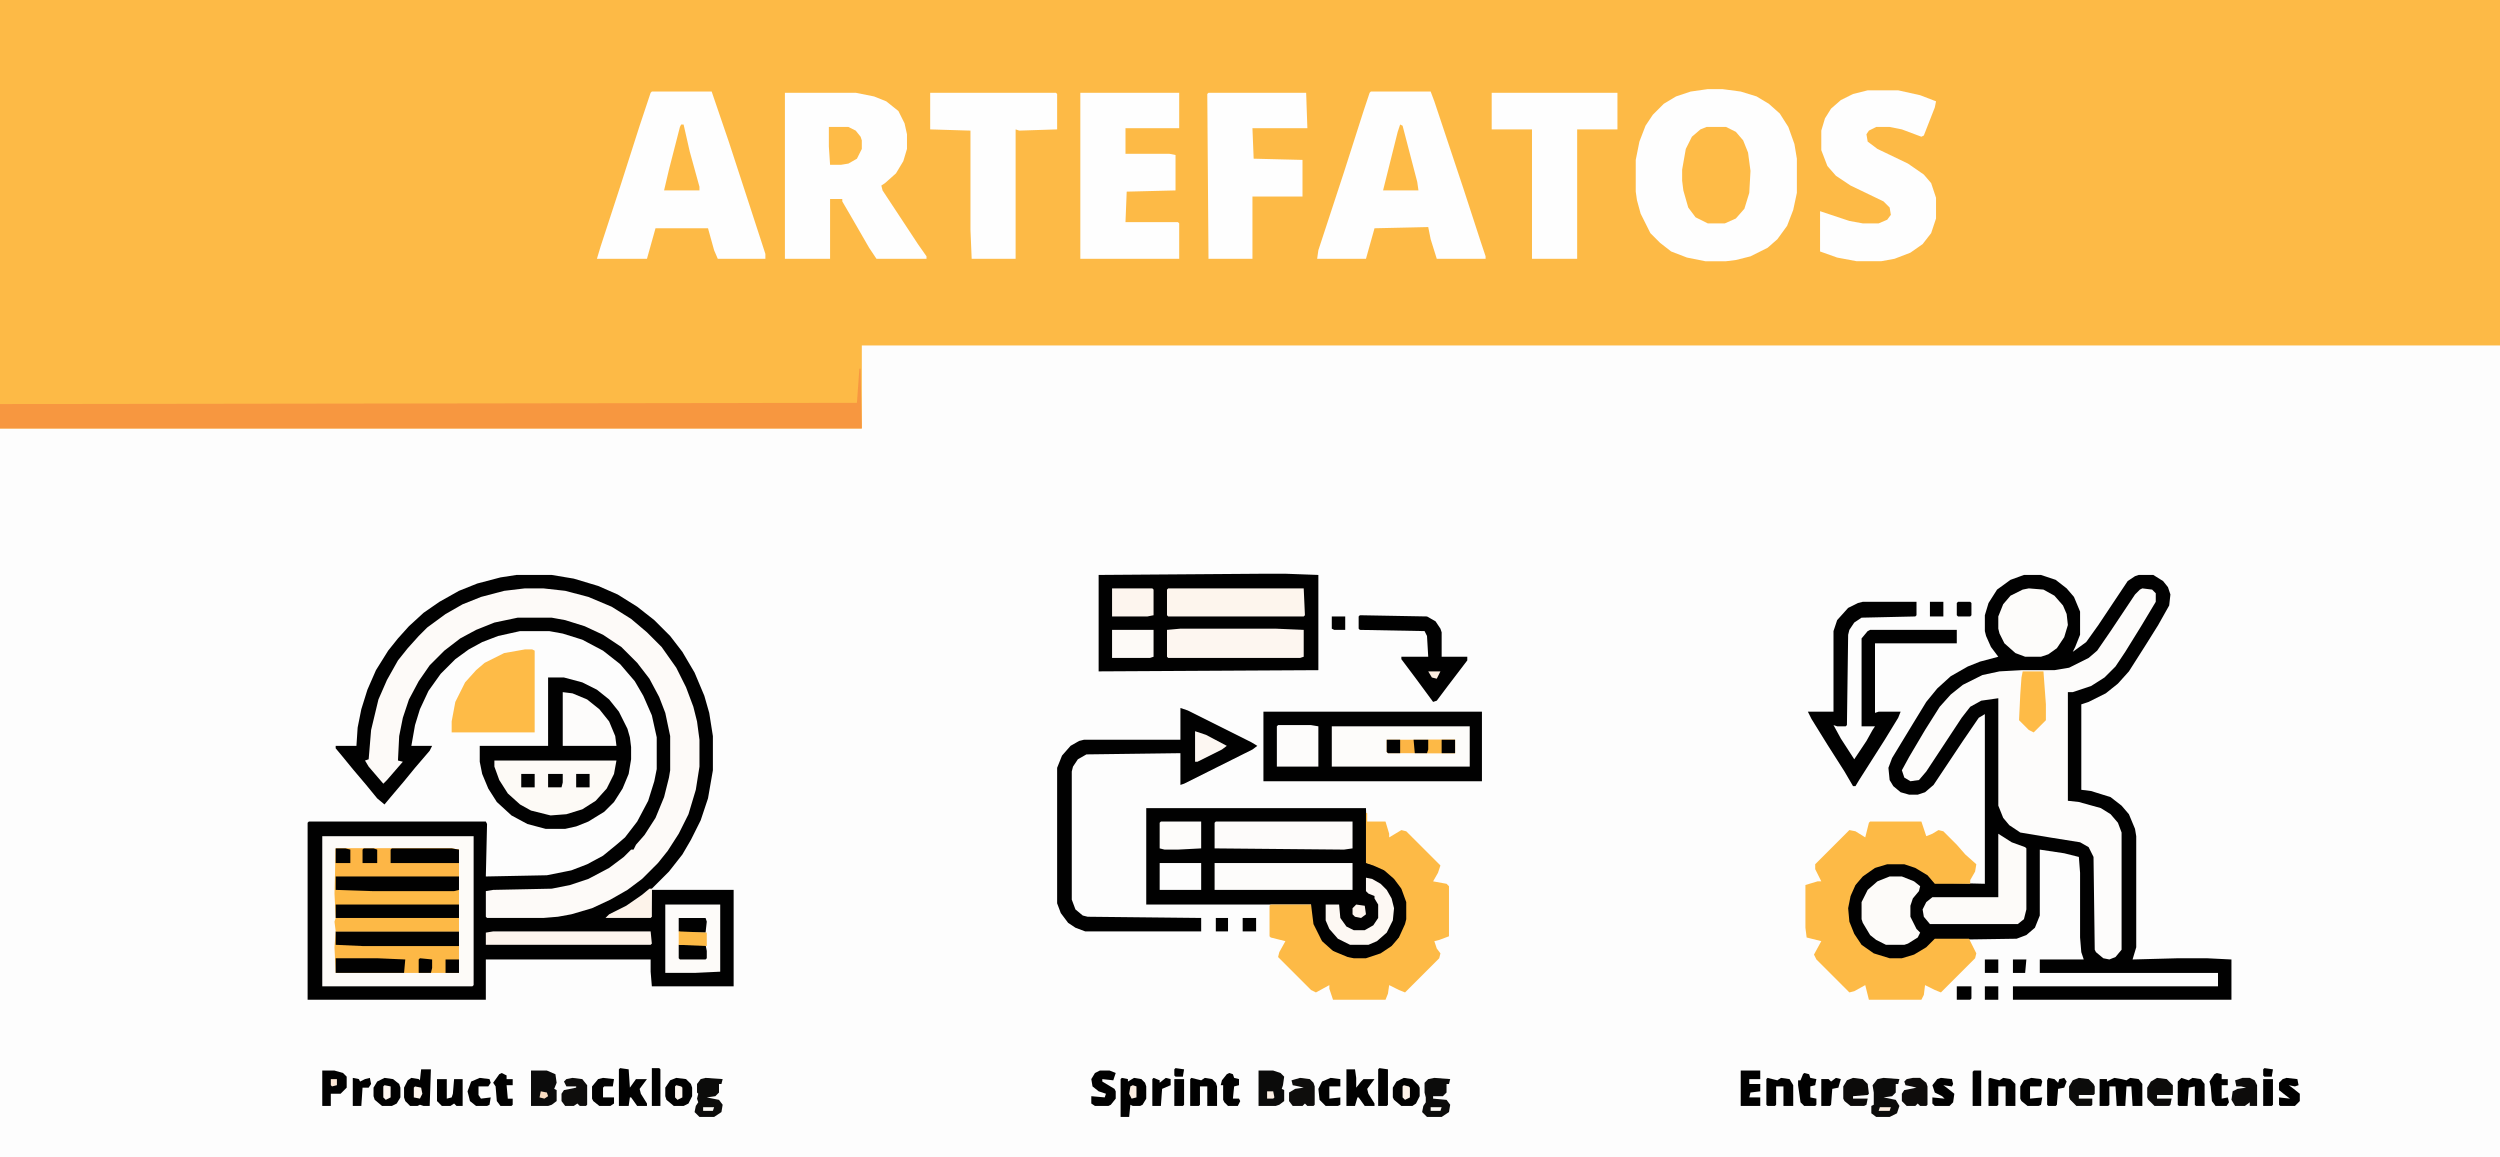 <?xml version="1.0" encoding="UTF-8"?>
<svg version="1.1" viewBox="0 0 2048 948" width="1024" height="474" xmlns="http://www.w3.org/2000/svg">
<path transform="translate(0)" d="m0 0h2048v948h-2048z" fill="#FDFDFD"/>
<path transform="translate(0)" d="m0 0h2048v283h-1342v68h-706z" fill="#FDBA46"/>
<path transform="translate(423,471)" d="m0 0h29l18 3 20 6 16 7 16 10 14 11 13 13 10 13 10 17 8 19 4 14 3 19v28l-4 23-6 18-8 16-7 12-11 14-14 14-16 12-16 9-5 2h36l1-22h67v79h-67l-1-12v-10h-135v33h-146v-145l1-1h145l1 2-1 43 50-1 20-4 13-5 13-7 11-9 7-6 10-13 9-17 5-16 2-10v-26l-4-18-7-16-7-12-12-14-14-11-17-9-16-5-11-2h-24l-18 4-13 5-11 6-11 8-12 12-10 14-7 15-4 13-3 17h17l-2 4-12 14-9 11-11 13-5 6-6-5-9-11-11-13-9-11-5-6v-2h17l1-15 3-15 5-16 7-16 10-16 8-10 9-10 12-11 13-9 16-9 15-6 19-5z" fill="#010101"/>
<path transform="translate(1658,471)" d="m0 0h14l12 4 9 7 6 7 5 12v19l-4 10-2 4 11-8 10-14 24-36 6-4 3-1h12l8 5 4 5 2 6-1 9-9 16-10 16-14 22-9 10-10 8-14 7-6 2v70l8 1 16 5 9 7 6 7 5 12 1 6v91l-3 10 37-1h24l20 1v33h-179v-11h168v-11h-146v-11h36l-2-6-1-12v-53l-1-13-12-3-20-3v54l-4 10-7 6-8 3-67 1-8 8-11 6-8 2h-10l-13-4-10-7-6-8-4-9-2-9 1-11 4-11 6-8 7-6 10-5 5-1h14l11 4 9 6 5 6 41 1v-139l-5 3-13 19-24 36-7 6-6 2h-7l-7-2-6-5-3-5-1-10 3-8 17-28 11-18 9-11 11-10 14-8 10-4 15-4-6-8-4-9-1-4v-13l3-10 7-11 11-8z" fill="#010101"/>
<path transform="translate(939,662)" d="m0 0h180l1 32v13l10 3 9 6 7 7 6 12 1 4v14l-4 11-6 9-8 7-12 5-4 1h-10l-13-4-9-6-7-8-5-11-1-5v-11h-135z" fill="#010101"/>
<path transform="translate(1399,73)" d="m0 0h12l15 2 13 4 10 6 9 8 7 11 5 14 2 12v28l-3 14-5 13-8 11-8 7-14 7-12 3-8 1h-17l-15-3-13-5-9-7-8-8-8-16-3-11-1-7v-26l3-15 5-13 6-9 9-9 10-6 12-4z" fill="#FEFEFE"/>
<path transform="translate(264,685)" d="m0 0h124v122l-1 1h-123z" fill="#FDFBF8"/>
<path transform="translate(1755,482)" d="m0 0 8 1 3 3v7l-12 20-13 21-8 12-9 9-11 7-15 5h-4v89l9 1 18 5 8 5 6 7 3 8v96l-5 6-5 2-5-1-6-5-1-2-1-76-4-8-7-4-25-4-24-4-9-6-5-6-4-10v-88l-14 2-9 5-7 9-29 44-6 7-7 1-5-3-2-6 6-11 13-22 12-19 9-10 10-8 16-8 14-3 18-1h27l12-2 16-8 7-6 11-16 20-30 4-4z" fill="#FDFCFB"/>
<path transform="translate(430,482)" d="m0 0h15l18 2 19 5 19 8 16 10 13 11 12 12 12 17 8 16 6 16 3 12 2 15v22l-3 19-6 20-8 16-9 14-8 10-13 13-12 9-14 8-15 7-17 5-11 2-12 1h-46l-1-1v-21l6-1 48-1 15-3 15-5 17-9 12-9 6-6h2l2-4 7-8 9-14 7-17 4-16 1-6v-28l-4-19-5-13-8-15-10-13-13-13-15-10-15-7-16-5-11-2h-28l-19 4-15 6-13 7-13 10-12 12-9 13-8 15-5 15-3 15-1 20 4 1-13 15-3 3-12-14-3-5 3-1 2-24 6-25 7-16 9-16 8-10 9-10 7-7 15-11 14-8 15-6 19-5z" fill="#FDFAF8"/>
<path transform="translate(704,302)" d="m0 0h1l1 49h-706v-20l702-1z" fill="#F79740"/>
<path transform="translate(1035,470)" d="m0 0h18l27 1v78l-180 1v-79z" fill="#010101"/>
<path transform="translate(643,76)" d="m0 0h58l15 3 10 4 10 8 5 10 2 9v12l-3 10-6 10-9 8-3 2 1 4 29 44 7 10v2h-41l-6-9-15-26-7-12v-2h-10v49h-37z" fill="#FEFEFE"/>
<path transform="translate(534,75)" d="m0 0h49l14 41 16 49 14 43v4h-39l-3-7-5-18h-43l-7 25h-41l3-10 16-49 16-50 9-27z" fill="#FEFEFE"/>
<path transform="translate(1123,75)" d="m0 0h49l3 8 24 72 14 43 4 12v2h-40l-5-16-2-10-44 1-7 25h-40l1-7 21-64 16-50 5-15z" fill="#FEFEFE"/>
<path transform="translate(1532,673)" d="m0 0h42l4 12 5-2 5-3 4 1 11 11 7 8 9 8-1 6-4 7v3h-29l-6-7-10-6-9-3h-14l-10 3-10 7-6 7-4 9-2 10 1 11 4 10 6 9 10 7 13 4h10l10-3 10-6 7-7h28l6 12-1 4-28 28-5-2-8-4-1 8-2 4h-43l-3-12-9 5-4 1-27-27-2-4 6-11-12-3-1-8v-35l10-3h3l-5-10v-4l28-28 5 1 8 5 3-12z" fill="#FDBA46"/>
<path transform="translate(1035,583)" d="m0 0h179v57h-179z" fill="#010101"/>
<path transform="translate(449,555)" d="m0 0h13l15 4 12 6 10 8 8 10 7 14 2 7 1 8v10l-2 12-5 12-7 11-8 8-13 8-10 4-9 2h-16l-15-4-13-7-12-11-7-11-5-12-2-10v-13h56z" fill="#010101"/>
<path transform="translate(1119,666)" d="m0 0h1v7h15l3 10v3l10-6 4 1 28 28-2 6-4 7 11 2 2 2v41l-8 3-4 1 2 6 3 4-1 4-28 28-5-2-8-4-1 7-2 5h-43l-3-9v-3l-11 6-4-2-27-27 1-4 5-9-12-3-1-1v-25l1-1h33l2 16 7 14 9 8 12 5 5 1h10l12-4 9-6 6-7 5-11 1-4v-14l-4-11-6-8-8-7-9-4-6-2z" fill="#FDBA46"/>
<path transform="translate(1530,74)" d="m0 0h25l18 4 13 5-1 5-9 23-2 1-16-6-10-2h-11l-6 3-2 3 1 6 8 6 25 12 13 9 6 7 4 12v17l-4 12-7 9-10 7-13 5-11 2h-20l-16-3-14-5v-33l24 8 11 2h13l7-3 3-4-1-6-5-5-27-13-12-8-7-8-5-13v-16l3-10 5-8 8-7 10-5z" fill="#FEFEFE"/>
<path transform="translate(885,76)" d="m0 0h81v29h-44v21h36l5 1v29l-40 1-1 25h43l1 1v29h-81z" fill="#FEFEFE"/>
<path transform="translate(990,76)" d="m0 0h80l1 29h-45l1 25 40 1v30h-41v51h-36l-1-135z" fill="#FEFEFE"/>
<path transform="translate(1222,76)" d="m0 0h103v30h-33v106h-37v-106h-33z" fill="#FEFEFE"/>
<path transform="translate(762,76)" d="m0 0h103l1 1v29l-31 1-3-1v106h-36l-1-24v-81l-33-1z" fill="#FEFEFE"/>
<path transform="translate(275,695)" d="m0 0h95l6 1v56h-101l-1-20z" fill="#FDB946"/>
<path transform="translate(967,580)" d="m0 0 6 2 52 26 5 3-4 3-56 28-3 1v-26l-77 1-7 4-4 6-1 4v105l3 8 6 5 4 1 93 1v11h-95l-8-3-6-4-6-8-3-8v-111l4-10 7-8 7-4 4-1h79z" fill="#010101"/>
<path transform="translate(1526,493)" d="m0 0h44v11l-1 1-44 1-6 4-4 6-1 4-1 74-1 1h-7l-3-1 6 11 11 17 10-15 5-9 2-3h-11v-72l5-6 2-1h71v11h-67v57l3-1h18l-2 5-11 18-21 33-3 5h-2l-7-12-14-22-13-21-3-6h21v-66l3-9 9-10 8-4z" fill="#010101"/>
<path transform="translate(430,532)" d="m0 0h6l2 1v67h-68v-9l3-16 8-16 9-10 7-6 16-8z" fill="#FEBB47"/>
<path transform="translate(1091,595)" d="m0 0h113v33h-113z" fill="#FDFCFA"/>
<path transform="translate(1398,104)" d="m0 0h16l8 4 6 7 4 10 2 15-1 18-4 13-7 8-9 4h-14l-10-5-6-8-4-14-1-8v-9l3-17 5-10 7-6z" fill="#FEBB47"/>
<path transform="translate(275,763)" d="m0 0h101v34h-101l-1-21z" fill="#FDB846"/>
<path transform="translate(405,623)" d="m0 0h100l-2 11-6 12-9 10-11 7-13 4-13 1-16-4-9-5-10-9-7-11-4-11z" fill="#FDFAF6"/>
<path transform="translate(1637,683)" d="m0 0 11 7 11 4 1 1v50l-2 8-5 4h-72l-5-6-1-6 3-6 5-4h54z" fill="#FDFBF9"/>
<path transform="translate(967,515)" d="m0 0h78l23 1v22l-3 1h-108l-1-1v-22z" fill="#FDF6F0"/>
<path transform="translate(957,482)" d="m0 0h111l1 22-1 1h-111l-1-1v-21z" fill="#FDF5ED"/>
<path transform="translate(545,741)" d="m0 0h45v55l-21 1h-24z" fill="#FDFBF9"/>
<path transform="translate(996,673)" d="m0 0h112v22l-7 1-106-1v-21z" fill="#FDFBFA"/>
<path transform="translate(995,707)" d="m0 0h113v22h-113z" fill="#FDFCFB"/>
<path transform="translate(1662,482)" d="m0 0 12 1 9 5 7 8 3 7 1 9-3 10-6 9-7 5-6 2h-13l-8-3-9-8-4-8-1-4v-10l4-10 6-7 10-5z" fill="#FDFCFA"/>
<path transform="translate(275,695)" d="m0 0h95l6 1v22h-101z" fill="#FDB646"/>
<path transform="translate(1548,718)" d="m0 0h10l10 4 5 4-1 4-5 6-2 6v9l5 10 3 3-2 4-8 5-3 1h-15l-8-4-5-4-6-10-1-3v-14l5-10 8-7z" fill="#FDFBF9"/>
<path transform="translate(1114,504)" d="m0 0 55 1 7 4 4 6 1 3v20h21v3l-16 21-9 12-3 1-14-19-12-16v-2h22l-1-17-2-4-53-1-1-1v-10z" fill="#010101"/>
<path transform="translate(404,763)" d="m0 0h129l1 10-1 1h-135v-10z" fill="#FDF4ED"/>
<path transform="translate(461,567)" d="m0 0 8 1 12 5 10 8 8 10 5 12 1 8h-44z" fill="#FDFCFB"/>
<path transform="translate(275,763)" d="m0 0h101v12h-79l-22-1z" fill="#010101"/>
<path transform="translate(1119,719)" d="m0 0 5 1 7 4 5 5 4 7 2 8-1 10-5 10-8 7-7 3h-15l-10-5-7-8-3-7v-13h11l1 11 5 7 6 3h9l7-4 4-6v-11l-3-5v-2l-5-2-2-2z" fill="#FDF8F3"/>
<path transform="translate(275,718)" d="m0 0h101v11l-4 1h-67l-30-1z" fill="#010101"/>
<path transform="translate(1047,594)" d="m0 0h27l6 1v33h-34v-33z" fill="#FDFCFB"/>
<path transform="translate(275,752)" d="m0 0h101v11h-101l-1-8z" fill="#FDB946"/>
<path transform="translate(275,741)" d="m0 0h101v11h-101z" fill="#010101"/>
<path transform="translate(1657,550)" d="m0 0h17l2 27v13l-10 10-4-2-8-8 1-21 1-14z" fill="#FEBB47"/>
<path transform="translate(1147,102)" d="m0 0 2 1 12 46 1 7h-29l12-48z" fill="#FEBB47"/>
<path transform="translate(558,102)" d="m0 0h2l5 22 8 29v3h-29l4-17 9-35z" fill="#FEBB47"/>
<path transform="translate(911,482)" d="m0 0h33l1 1v21l-5 1h-29z" fill="#FDF5EE"/>
<path transform="translate(911,516)" d="m0 0h34v22l-3 1h-31z" fill="#FDFAF7"/>
<path transform="translate(951,673)" d="m0 0h33v22l-19 1h-11l-4-1v-21z" fill="#FDFCFA"/>
<path transform="translate(950,707)" d="m0 0h34v22h-34z" fill="#FDFDFD"/>
<path transform="translate(679,104)" d="m0 0h16l6 3 4 5 1 3v7l-4 8-7 4-6 1h-9l-1-15z" fill="#FEBB47"/>
<path transform="translate(321,695)" d="m0 0h49l6 1v11h-56v-11z" fill="#010101"/>
<path transform="translate(275,785)" d="m0 0h34l23 1-1 11h-56z" fill="#010101"/>
<path transform="translate(1136,606)" d="m0 0h56v11h-55l-1-1z" fill="#FCB545"/>
<path transform="translate(1732,883)" d="m0 0 6 1 4 1 3-2 7 1 3 4v18h-8l-1-16h-4l-1 16h-7l-1-16h-5v15l-1 1h-7v-22h6v2z" fill="#010101"/>
<path transform="translate(435,877)" d="m0 0h13l7 3 1 7-2 5 2 1v9l-4 3-3 1h-14z" fill="#0B0B0B"/>
<path transform="translate(1031,877)" d="m0 0h12l6 2 3 3-1 7-1 3 2 1v9l-4 3-3 1h-14z" fill="#0B0B0A"/>
<path transform="translate(1543,883)" d="m0 0 13 1-1 4h-2v7l-3 3-7 1 10 2 3 5-2 6-6 3h-11l-4-3v-6l2-1v-6-4l-1-6 4-5z" fill="#0C0C0B"/>
<path transform="translate(1175,883)" d="m0 0 13 1-1 4h-2v7l-3 3h-8v2l11 1 3 4-1 6-6 4h-12l-4-4 1-5 2-3v-4l-1-4v-8l3-3z" fill="#0C0C0B"/>
<path transform="translate(578,883)" d="m0 0 14 1-1 4h-2v7l-3 3-7 1 10 2 3 4-1 6-6 4h-12l-4-4 1-5 2-3-1-3 1-4-1-1v-7l3-4z" fill="#0C0C0B"/>
<path transform="translate(919,883)" d="m0 0 5 1v2l5-3 6 1 3 3 1 3v10l-3 5-2 1h-6l-2-1-1 10h-7v-31z" fill="#010101"/>
<path transform="translate(345,876)" d="m0 0h8l-1 30h-5l-3-1-2 1h-6l-4-4-1-3v-8l3-6 3-2 6 1 1 1z" fill="#010101"/>
<path transform="translate(539,722)" d="m0 0m-1 1m-1 1m-1 1m-1 1m-1 1m-2 1h2v23l-1 1h-37l3-3 14-7 13-9z" fill="#FDF3EA"/>
<path transform="translate(508,875)" d="m0 0 7 1 1 15 5-7h9l-6 8 1 4 5 8v2h-8l-5-7h-1l-1 7h-8v-30z" fill="#010101"/>
<path transform="translate(1103,876)" d="m0 0h7l1 7v8l4-5 2-2h9l-6 8 1 4 5 8v2h-8l-5-7h-1l-2 7h-7z" fill="#010101"/>
<path transform="translate(264,877)" d="m0 0h10l7 2 3 3v9l-5 5h-8v10h-7z" fill="#010101"/>
<path transform="translate(1150,883)" d="m0 0 7 1 5 5 1 2v7l-3 6-3 2h-9l-6-5-1-2v-8l3-5z" fill="#010101"/>
<path transform="translate(554,883)" d="m0 0 8 1 4 4 1 3v7l-3 6-4 2h-8l-6-5-1-3v-7l4-6z" fill="#010101"/>
<path transform="translate(315,883)" d="m0 0 7 1 5 4 1 3v8l-3 5-4 2h-8l-6-5-1-3v-7l3-5z" fill="#010101"/>
<path transform="translate(901,877)" d="m0 0h8l5 2-2 6-9-1v2l10 6 1 2v6l-4 5-2 1h-11l-3-2v-6l11 1 1-3-6-2-5-4-1-6 3-5z" fill="#010101"/>
<path transform="translate(1426,877)" d="m0 0h16v7h-9v4h9v6l-8 1-1 4h9v7h-16z" fill="#010101"/>
<path transform="translate(1065,883)" d="m0 0 8 1 3 3 1 3v15l-1 1h-5l-2-2-2 2h-8l-3-4v-7l5-3 7-1-4-1-5-1-1-4z" fill="#0E0D0C"/>
<path transform="translate(1567,883)" d="m0 0h6l5 4 1 3v15l-1 1h-5l-2-2-2 2h-7l-4-4v-6l2-3 10-2-4-1-5-1-1-3 2-2z" fill="#0E0C0B"/>
<path transform="translate(1837,883)" d="m0 0h6l4 2 2 4v17h-6v-3l-4 3h-8l-3-5 1-7 4-2 7-1-4-1h-4l-1-5z" fill="#0D0C0B"/>
<path transform="translate(469,883)" d="m0 0 8 1 4 5v16l-1 1h-5l-2-2-3 2h-7l-3-4v-6l2-3 10-2v-1h-8l-2-4 2-2z" fill="#0E0D0C"/>
<path transform="translate(1448,883)" d="m0 0 8 2 3-2 7 1 3 5v17h-8v-16h-6v15l-1 1h-6l-1-1v-21z" fill="#010101"/>
<path transform="translate(1787,883)" d="m0 0 6 2 3-2 7 1 3 4v18h-7l-1-1v-15l-5 1-1 15h-7l-1-1v-19z" fill="#010101"/>
<path transform="translate(1630,883)" d="m0 0 8 2 3-2 6 1 4 4v18h-8v-16h-6v15l-1 1h-7v-22z" fill="#010101"/>
<path transform="translate(976,883)" d="m0 0 8 2 3-2 6 1 3 3 1 3v16h-8v-16h-6v15l-1 1h-7v-22z" fill="#010101"/>
<path transform="translate(1518,883)" d="m0 0 8 1 4 4 1 8-1 1-12 1v2h12l-1 5-2 1h-11l-5-4-1-2v-10l3-5z" fill="#0C0B0A"/>
<path transform="translate(1767,883)" d="m0 0 8 1 5 5v8h-13v3h12l-1 5-1 1h-12l-5-5-1-2v-8l3-5z" fill="#0D0C0B"/>
<path transform="translate(1703,883)" d="m0 0 8 1 4 4 1 2v6l-1 1h-12v3h11v5l-1 1h-12l-5-5-1-2v-9l3-5z" fill="#0C0C0B"/>
<path transform="translate(358,884)" d="m0 0h8v16l4-1 1-3 1-12h7v22h-5l-2-2-3 2h-7l-4-4z" fill="#010101"/>
<path transform="translate(979,599)" d="m0 0 9 3 17 9-4 3-20 10h-2z" fill="#FDF7F2"/>
<path transform="translate(1590,883)" d="m0 0 9 1 1 4-1 2-7-1 4 3 5 4-1 7-3 3h-12l-2-2v-5l10 1-2-2-6-3-2-6 4-5z" fill="#010101"/>
<path transform="translate(1873,883)" d="m0 0 9 1 1 5-3 1-5-1 4 3 5 4v6l-4 4h-12l-1-1v-6l9 1-4-3-5-4v-6l3-3z" fill="#010101"/>
<path transform="translate(556,774)" d="m0 0h22l1 5v6l-1 1h-21l-1-1z" fill="#010101"/>
<path transform="translate(1816,879)" d="m0 0 4 1v4h5v5h-5v11l5-1 1 4-2 3h-9l-3-4-1-12-1-4 4-6z" fill="#010101"/>
<path transform="translate(556,752)" d="m0 0h22l1 3-1 9h-20l-2-1z" fill="#010101"/>
<path transform="translate(494,883)" d="m0 0 9 1-1 6h-7l-1 1v8h9v5l-3 2h-9l-5-4-1-2v-10l5-6z" fill="#010101"/>
<path transform="translate(1478,879)" d="m0 0 4 1 1 3 5 1-1 5-4 1v9l5 1v5l-1 1h-9l-3-3-2-14v-4h2l2-5z" fill="#010101"/>
<path transform="translate(411,879)" d="m0 0 4 2v3h5v5h-5l1 11h4v5l-1 1h-9l-3-4-1-12-2-3 5-7z" fill="#010101"/>
<path transform="translate(1090,883)" d="m0 0 8 1v6h-9v10l9-1v6l-2 1h-10l-5-5-1-9 3-6z" fill="#010101"/>
<path transform="translate(1007,879)" d="m0 0 3 1 1 3 4 1v5l-4 1-1 10h5l1 2-2 4h-8l-3-3-1-2v-12h-2l1-4 4-5z" fill="#010101"/>
<path transform="translate(393,883)" d="m0 0 8 1 1 3-2 3h-8v7l2 3 8-1-1 6-2 1h-9l-5-4-2-8 3-8z" fill="#010101"/>
<path transform="translate(1664,883)" d="m0 0 8 1 1 2-1 4h-9v10l10-1-1 6-2 1h-9l-5-4-1-2v-10l3-5z" fill="#010101"/>
<path transform="translate(1170,606)" d="m0 0h22v11h-23z" fill="#FDB946"/>
<path transform="translate(1130,875)" d="m0 0 7 1v29l-1 1h-7v-30z" fill="#010101"/>
<path transform="translate(556,763)" d="m0 0 23 1v11l-23-1z" fill="#FDBA46"/>
<path transform="translate(1504,883)" d="m0 0 4 1-2 7-5 1-1 13-1 1h-7v-22h6l2 2z" fill="#010101"/>
<path transform="translate(1678,883)" d="m0 0 5 1 3 3 1-3 4-1 2 3-2 5-5 1-1 13-1 1h-6l-1-1v-20z" fill="#010101"/>
<path transform="translate(534,875)" d="m0 0h6l1 1v30h-7z" fill="#010101"/>
<path transform="translate(945,883)" d="m0 0 5 2v2l5-4 4 1v5l-7 3-1 14h-7v-22z" fill="#010101"/>
<path transform="translate(1617,877)" d="m0 0h6v29h-7v-28z" fill="#010101"/>
<path transform="translate(289,883)" d="m0 0 5 1 1 2 4-2 4-1 1 5-2 3h-5l-1 15h-7z" fill="#010101"/>
<path transform="translate(1854,884)" d="m0 0h8v21l-1 1h-7z" fill="#010101"/>
<path transform="translate(962,884)" d="m0 0h8v21l-1 1h-7z" fill="#010101"/>
<path transform="translate(298,695)" d="m0 0h8l3 1v11h-12v-11z" fill="#010101"/>
<path transform="translate(275,695)" d="m0 0h8l4 1v11h-12z" fill="#010101"/>
<path transform="translate(1604,493)" d="m0 0h10l1 1v10l-1 1h-10l-1-1v-10z" fill="#010101"/>
<path transform="translate(1581,493)" d="m0 0h11v12h-11z" fill="#010101"/>
<path transform="translate(1603,808)" d="m0 0h12v10l-1 1h-11z" fill="#010101"/>
<path transform="translate(449,634)" d="m0 0h12v7l-1 4h-11z" fill="#010101"/>
<path transform="translate(344,785)" d="m0 0 10 1v7l-1 4h-10v-11z" fill="#010101"/>
<path transform="translate(1626,808)" d="m0 0h11v11h-11z" fill="#010101"/>
<path transform="translate(1626,786)" d="m0 0h11v11h-11z" fill="#010101"/>
<path transform="translate(365,786)" d="m0 0h11v11h-11z" fill="#010101"/>
<path transform="translate(1018,752)" d="m0 0h11v11h-11z" fill="#010101"/>
<path transform="translate(472,634)" d="m0 0h11v11h-11z" fill="#010101"/>
<path transform="translate(427,634)" d="m0 0h11v11h-11z" fill="#010101"/>
<path transform="translate(1181,606)" d="m0 0h11v11h-11z" fill="#010101"/>
<path transform="translate(1136,606)" d="m0 0h11v11h-10l-1-1z" fill="#010101"/>
<path transform="translate(1158,606)" d="m0 0h12v8l-1 3h-10z" fill="#010101"/>
<path transform="translate(1091,505)" d="m0 0h11v11h-9l-2-1z" fill="#010101"/>
<path transform="translate(1649,786)" d="m0 0h11l-1 11h-10z" fill="#010101"/>
<path transform="translate(996,752)" d="m0 0h10v11h-10z" fill="#010101"/>
<path transform="translate(1111,741)" d="m0 0 7 1 1 7-4 3-5-1-2-2v-5z" fill="#FDF5EE"/>
<path transform="translate(315,889)" d="m0 0 5 1v9l-4 2-2-2v-9z" fill="#FDF5EF"/>
<path transform="translate(1150,889)" d="m0 0 4 1 1 1v8l-4 2-2-2v-9z" fill="#FDF2E8"/>
<path transform="translate(554,889)" d="m0 0 4 1 1 1v8l-4 2-2-2v-9z" fill="#FDF5EE"/>
<path transform="translate(340,890)" d="m0 0 5 1 1 5-2 4-5-1v-8z" fill="#FDF5ED"/>
<path transform="translate(928,889)" d="m0 0 3 1v9l-4 1-2-4 1-6z" fill="#FCEEE1"/>
<path transform="translate(1855,875)" d="m0 0 7 1-1 6h-6l-1-1v-5z" fill="#010101"/>
<path transform="translate(963,875)" d="m0 0 7 1-1 6h-6l-1-1v-5z" fill="#010101"/>
<path transform="translate(1170,550)" d="m0 0h10l-3 6-4-1z" fill="#FCEDE0"/>
<path transform="translate(1038,894)" d="m0 0h5l1 5-1 1h-5z" fill="#FCEEE2"/>
<path transform="translate(443,894)" d="m0 0 5 1 1 3-3 2-4-1z" fill="#FBDDC2"/>
<path transform="translate(1540,907)" d="m0 0h9l-1 3h-9z" fill="#FDEFE2"/>
<path transform="translate(271,884)" d="m0 0h5v5l-4 1-1-1z" fill="#FCE7D5"/>
<path transform="translate(576,907)" d="m0 0h9l-1 3h-8z" fill="#FDFAF6"/>
<path transform="translate(1172,907)" d="m0 0h9l-1 3h-8z" fill="#FDFAF6"/>
</svg>
